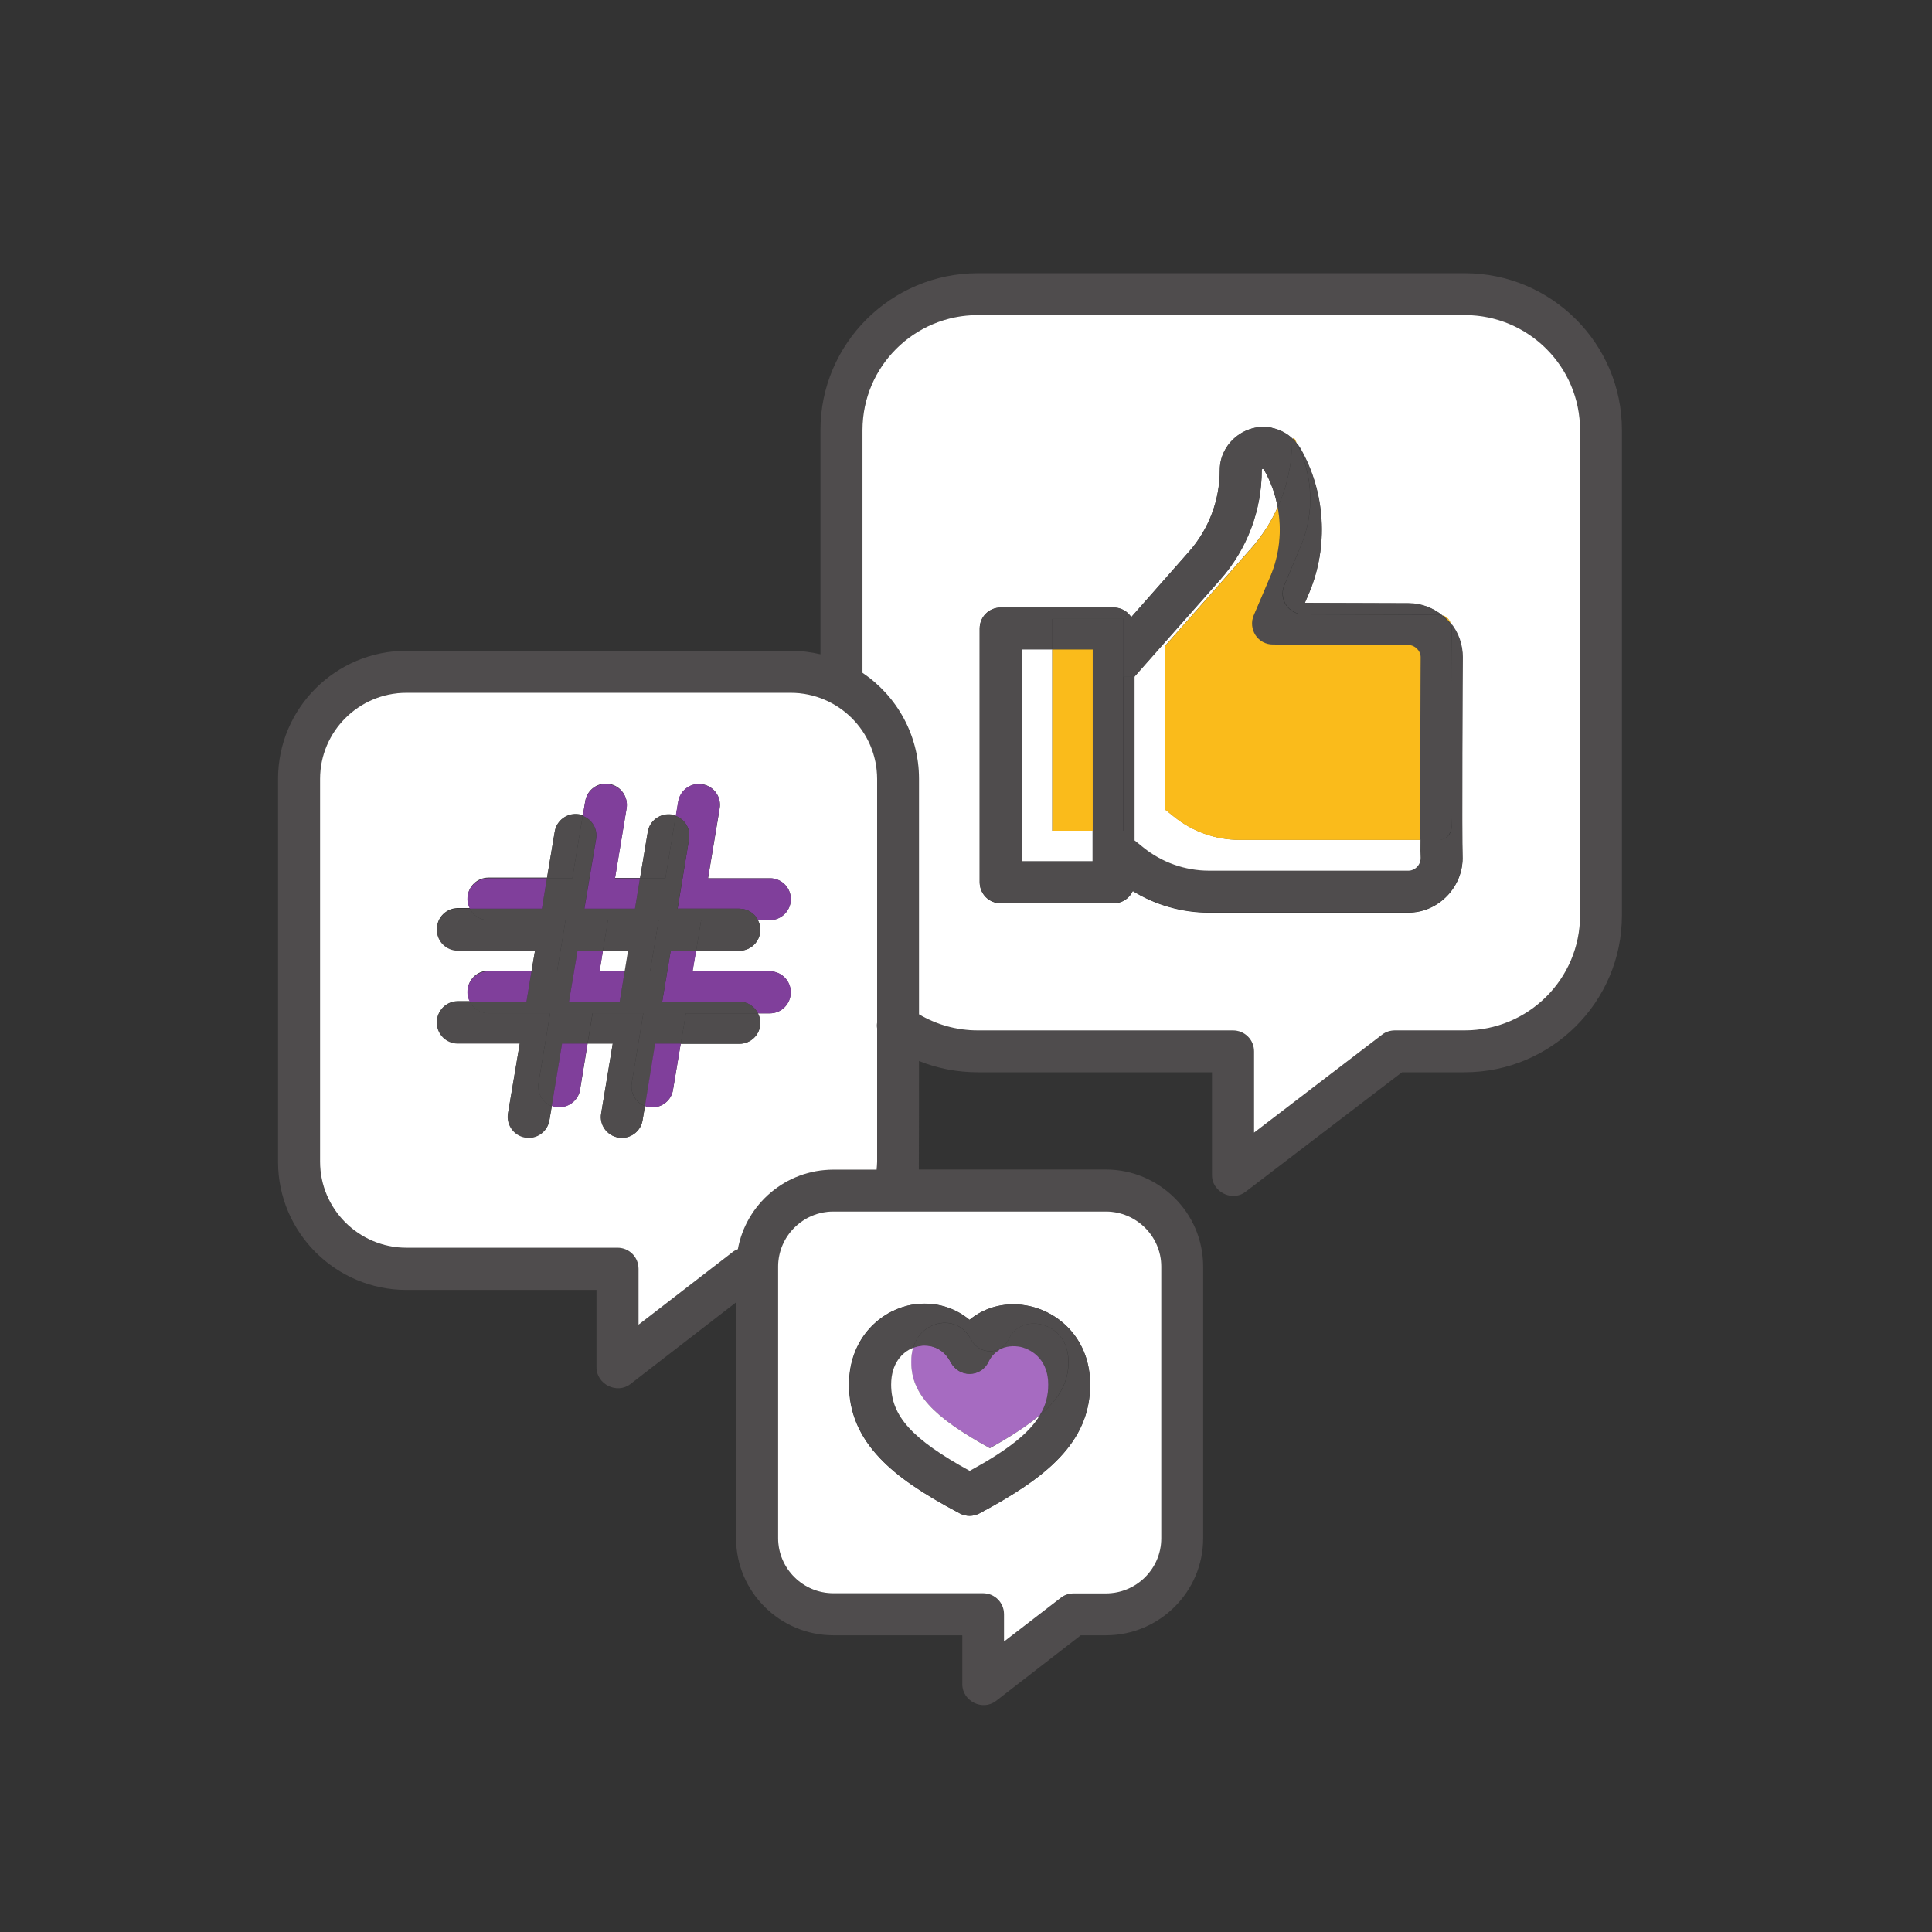 <?xml version="1.0" encoding="utf-8"?>
<!-- Generator: Adobe Illustrator 26.3.1, SVG Export Plug-In . SVG Version: 6.00 Build 0)  -->
<svg version="1.1" id="Capa_1" xmlns="http://www.w3.org/2000/svg" xmlns:xlink="http://www.w3.org/1999/xlink" x="0px" y="0px"
	 viewBox="0 0 1200 1200" style="enable-background:new 0 0 1200 1200;" xml:space="preserve">
<rect x="0" y="0" width="1200" height="1200" fill="#333333" stroke="none"/>
<style type="text/css">
	.st0{fill:#4F4C4D;}
	.st1{fill:#FFFFFF;}
	.st2{fill:#FABB1B;}
	.st3{fill:#A66BC1;}
	.st4{fill:#803F9B;}
</style>
<g>
	<g id="XMLID_00000092439329611422471950000016650406999012188033_">
		<g>
			<path class="st0" d="M1007.4,267.1v301.5c0,53.7-43.8,97.4-97.7,97.4h-38.9l-97.1,74.2c-6.8,5.3-16.5,2-19.8-5.1
				c-0.8-1.6-1.1-3.3-1.1-5.2V666H607.3c-12.7,0-25.1-2.4-36.5-7c0,0,0,65.8-0.1,67.4h116.2c16.6,0,31.7,6.8,42.7,17.7
				c10.9,10.8,17.7,25.9,17.7,42.6v145.6v8.6v14.6c0,33.1-27.1,60.2-60.4,60.2h-15.6l-52.7,40.8c-8.3,6.4-20.9,0.1-20.9-10.4v-30.4
				h-80c-33.3,0-60.5-27-60.5-60.2V808.9l-65.7,50.8c-8.3,6.4-21,0.1-21-10.4v-48.1h-118c-44,0-79.8-35.7-79.8-79.6V597.8v-7.7
				V483.8c0-43.9,35.8-79.6,79.8-79.6H491c6.4,0,12.6,0.8,18.6,2.2V267.1c0-53.7,43.9-97.4,97.8-97.4h264.2h2.5h35.7
				C963.6,169.7,1007.4,213.4,1007.4,267.1z M981.4,568.6V267.1c0-39.4-32.1-71.4-71.7-71.4H874h-2.5H607.3
				c-39.6,0-71.7,32-71.7,71.4v150.8c21.2,14.3,35.1,38.5,35.1,65.9V630c11,6.5,23.5,10,36.5,10h158.5c7.3,0,13.1,5.8,13.1,13v50.6
				l79.6-60.9c2.3-1.7,5-2.6,7.9-2.6h43.3C949.3,640,981.4,608,981.4,568.6z M721.3,955.5v-14.6v-8.6V786.7
				c0-18.8-15.4-34.2-34.4-34.2H517.6c-18.9,0-34.3,15.4-34.3,34.2v168.8c0,18.8,15.4,34.2,34.3,34.2h93c7.2,0,13,5.8,13,13v17
				l35.3-27.2c2.3-1.8,5.1-2.7,7.9-2.7h20.1C705.8,989.7,721.3,974.3,721.3,955.5z M544.8,721.6v-82.9c-0.2-1.1-0.2-2.3,0-3.5V483.8
				c0-29.5-24.1-53.5-53.8-53.5H252.5c-29.6,0-53.7,24-53.7,53.5v106.3v7.7v123.7c0,29.5,24.1,53.5,53.7,53.5h131.1
				c7.2,0,13,5.8,13,13.1v34.7l58.3-45c1-0.8,2.2-1.4,3.4-1.9c5.1-28.1,29.8-49.4,59.3-49.4h26.9
				C544.6,724.9,544.8,723.2,544.8,721.6z"/>
			<path class="st1" d="M789.5,265.6c-16-3-31.8,9.8-31.8,26.3c0,18.7-6.8,36.7-19.1,50.7l-35.9,40.7c-0.6-0.9-1.3-1.7-2.1-2.4
				c-2.4-2.2-5.5-3.5-8.9-3.5h-70.1c-7.3,0-13.1,5.8-13.1,13v157.6c0,7.3,5.8,13.1,13.1,13.1h70.1c5.3,0,9.8-3.1,11.9-7.6
				c14.1,8.7,30.6,13.4,47.4,13.4h123.8c18.9,0,34.5-16.5,33.6-35.3c-0.4-8.4,0-120.6,0-123.1c0-7.9-2.7-15.3-7.3-21
				c-0.7-2.5-2.6-4.5-5.2-5.2c-5.7-4.7-13.1-7.5-21.1-7.5l-64.4-0.2l2.7-6.3c12.1-28.8,10.2-62.3-5.4-89.6c-0.7-1.1-1.4-2.3-2.3-3.3
				c-0.4-0.9-0.9-1.8-1.4-2.7c-0.3-0.4-0.8-0.4-1.1-0.1c-3.1-3-7.1-5.2-11.3-6.4c-0.1,0-0.2,0-0.3,0c-0.1-0.1-0.2-0.1-0.3-0.1
				C790.5,265.9,790,265.7,789.5,265.6z M981.4,267.1v301.5c0,39.4-32.1,71.4-71.7,71.4h-43.3c-2.9,0-5.7,0.9-7.9,2.6l-79.6,60.9
				V653c0-7.2-5.8-13-13.1-13H607.3c-13,0-25.5-3.5-36.5-10V483.8c0-27.4-13.9-51.6-35.1-65.9V267.1c0-39.4,32.1-71.4,71.7-71.4
				h264.2h2.5h35.7C949.3,195.7,981.4,227.7,981.4,267.1z"/>
			<path class="st0" d="M908.4,531.4c0.8,18.8-14.7,35.3-33.6,35.3H751c-16.8,0-33.2-4.7-47.4-13.4c-2.1,4.5-6.6,7.6-11.9,7.6h-70.1
				c-7.3,0-13.1-5.8-13.1-13.1V390.3c0-7.2,5.8-13,13.1-13h70.1c3.4,0,6.5,1.3,8.9,3.5l-2.9,3.6h-44.1v19h-18.9v131.6h44V516h19
				v-95.9h7.1v101.7l5.5,4.4c11.5,9.3,26,14.4,40.8,14.4h123.8c2.1,0,4-0.8,5.5-2.4c0.8-0.8,2.3-2.8,2.2-5.7
				c-0.1-1.8-0.2-5.6-0.2-10.9h11.5c2.1,0,4-0.8,5.6-2.4c0.8-0.9,2.2-2.8,2.1-5.7c-0.4-8-0.3-55.7-0.1-106
				c0.1-9.1,0.1-15.8,0.1-18.4c0-0.7-0.1-1.3-0.3-2c4.6,5.7,7.3,13.1,7.3,21C908.4,410.8,908,523.1,908.4,531.4z"/>
			<path class="st0" d="M901.3,513.7c0.1,2.8-1.3,4.7-2.1,5.7c-1.5,1.5-3.5,2.4-5.6,2.4h-11.5c-0.1-18.6-0.1-56,0.1-95.1
				c0-9.1,0.1-15.8,0.1-18.3c0-4.2-3.5-7.6-7.6-7.6l-84.1-0.3c-4.3,0-8.4-2.2-10.8-5.8c-2.4-3.7-2.8-8.2-1.1-12.2l10.4-24.4
				c5.7-13.6,7.3-28.6,4.5-42.8c5.9-13.2,9-27.5,9-42.2c0-0.3,0.1-0.4,0.3-0.5c0.9,0.8,1.8,1.8,2.5,2.8
				c10.2,19.7,11.2,43.3,2.5,63.8l-10.3,24.4c-1.7,4-1.3,8.6,1.1,12.2c2.4,3.6,6.4,5.8,10.8,5.8l84,0.3c0.8,0,1.5,0.1,2.2,0.4
				c1.9,1.5,3.7,3.3,5.2,5.2c0.2,0.7,0.3,1.3,0.3,2c0,2.5,0,9.2-0.1,18.4C901.1,458.1,901,505.7,901.3,513.7z"/>
			<path class="st2" d="M901.1,387.3c-1.5-1.9-3.3-3.7-5.2-5.2C898.4,382.8,900.4,384.8,901.1,387.3z"/>
			<path class="st0" d="M895.9,382.2c-0.7-0.3-1.4-0.4-2.2-0.4l-84-0.3c-4.4,0-8.5-2.3-10.8-5.8c-2.4-3.7-2.8-8.3-1.1-12.2L808,339
				c8.7-20.4,7.6-44.1-2.5-63.8c0.8,1,1.6,2.2,2.3,3.3c15.5,27.2,17.5,60.7,5.4,89.6l-2.7,6.3l64.4,0.2
				C882.8,374.6,890.1,377.5,895.9,382.2z"/>
			<path class="st1" d="M882.4,532.7c0.1,2.8-1.3,4.8-2.2,5.7c-1.4,1.5-3.4,2.4-5.5,2.4H751c-14.8,0-29.3-5.1-40.8-14.4l-5.5-4.4
				V420.1l53.3-60.3c16.6-18.8,25.7-42.9,25.7-68c0-0.8,1-0.9,1.3-0.3c4.2,7.3,7.1,15.3,8.6,23.5c-4.1,9.3-9.7,17.9-16.6,25.7
				l-53.3,60.4v101.7l5.5,4.4c11.5,9.3,25.9,14.4,40.7,14.4h112.4C882.2,527.1,882.3,530.9,882.4,532.7z"/>
			<path class="st2" d="M882.4,408.3c0,2.4-0.1,9.1-0.1,18.3c-0.2,39.1-0.2,76.6-0.1,95.1H769.9c-14.8,0-29.2-5.1-40.7-14.4
				l-5.5-4.4V401.2l53.3-60.4c6.9-7.8,12.4-16.4,16.6-25.7c2.7,14.2,1.2,29.3-4.5,42.8l-10.4,24.4c-1.7,4-1.2,8.6,1.1,12.2
				c2.4,3.7,6.5,5.8,10.8,5.8l84.1,0.3C878.9,400.7,882.4,404.1,882.4,408.3z"/>
			<path class="st2" d="M804.1,272.5c0.5,0.9,1,1.8,1.4,2.7c-0.8-1-1.6-2-2.5-2.8C803.2,272.2,803.8,272.2,804.1,272.5z"/>
			<path class="st0" d="M802.9,272.5c-0.2,0.1-0.3,0.2-0.3,0.5c0,14.7-3.1,29-9,42.2c-1.5-8.3-4.3-16.2-8.6-23.5
				c-0.3-0.7-1.3-0.5-1.3,0.3c0,25.1-9.1,49.2-25.7,68l-53.3,60.3h-7.1v-35.8l2.9-3.6c0.8,0.8,1.5,1.5,2.1,2.4l35.9-40.7
				c12.3-13.9,19.1-31.9,19.1-50.7c0-16.5,15.8-29.3,31.8-26.3c0.6,0.1,1,0.3,1.6,0.4c0.1,0,0.2,0,0.3,0.1c0.1,0,0.2,0,0.3,0
				C795.9,267.3,799.8,269.4,802.9,272.5z"/>
			<path class="st1" d="M721.3,940.9v14.6c0,18.8-15.4,34.2-34.4,34.2h-20.1c-2.8,0-5.7,0.9-7.9,2.7l-35.3,27.2v-17
				c0-7.2-5.8-13-13-13h-93c-18.9,0-34.3-15.4-34.3-34.2V786.7c0-18.8,15.4-34.2,34.3-34.2h169.3c18.9,0,34.4,15.4,34.4,34.2v145.6
				V940.9z M677.1,860c0-27.9-18.8-44.5-37.4-48.7c-14-3.1-27.6,0.2-37.6,8.5c-10.5-8.8-24.6-12.1-38.6-8.8
				c-18,4.4-36.2,21.2-36.2,49c0,17.2,6.3,32.2,19.3,45.8c10.5,11.1,25.8,21.7,49.5,34.2c1.9,1,4,1.5,6,1.5c2.2,0,4.2-0.5,6.1-1.5
				C649.6,918,677.1,896.1,677.1,860z"/>
			<polygon class="st0" points="697.6,420.1 697.6,516 678.6,516 678.6,403.4 653.6,403.4 653.6,384.3 697.6,384.3 			"/>
			<polygon class="st1" points="678.6,516 678.6,534.9 634.6,534.9 634.6,403.4 653.6,403.4 653.6,516 			"/>
			<rect x="653.6" y="403.4" class="st2" width="25.1" height="112.6"/>
			<path class="st0" d="M639.7,811.3c18.6,4.1,37.4,20.8,37.4,48.7c0,36.1-27.5,58-68.7,80c-1.9,1-4,1.5-6.1,1.5
				c-2.1,0-4.1-0.5-6-1.5c-23.7-12.5-39-23.1-49.5-34.2c-13-13.6-19.3-28.5-19.3-45.8c0-27.8,18.2-44.5,36.2-49
				c14-3.4,28.1,0,38.6,8.8C612.1,811.5,625.7,808.2,639.7,811.3z M663.7,845.9c0-14.3-8.9-21.4-17-23.3c-6.9-1.5-15.8,0.1-20.1,9.1
				c-1.3,2.8-3.5,5-6.2,6.3c-1.6,0.8-3.4,1.2-5.3,1.2c-5,0.1-9.5-2.6-11.9-7.1c-4-7.8-10.5-10.5-16.4-10.5c-1.6,0-3.1,0.3-4.6,0.6
				c-6,1.5-12.4,6.1-15,14.9c-7.1,2.8-13.7,9.9-13.7,22.9c0,19.5,12.9,33.9,48.8,53.6c23.4-12.8,37-23.4,43.6-34.6l0.1-0.1
				C658.6,868.2,663.7,858,663.7,845.9z"/>
			<path class="st0" d="M646.6,822.6c8.2,1.9,17,8.9,17,23.3c0,12.1-5.1,22.3-17.7,33.1c3.7-6,5.2-12.1,5.2-18.9
				c0-14.3-8.9-21.4-17-23.3c-4.2-0.9-9.2-0.7-13.5,1.8l-0.3-0.5c2.7-1.3,4.9-3.5,6.2-6.3C630.8,822.7,639.7,821.1,646.6,822.6z"/>
			<path class="st3" d="M651.1,860c0,6.8-1.5,12.9-5.2,18.9l-0.1,0.1c-7.5,6.4-17.7,13.1-31.1,20.4c-35.9-19.8-48.8-34.1-48.8-53.6
				c0-3.3,0.5-6.2,1.2-8.8c0.8-0.3,1.6-0.6,2.4-0.8c1.5-0.3,3-0.6,4.6-0.6c5.9,0,12.4,2.7,16.4,10.5c2.4,4.4,6.9,7.2,11.9,7.1
				c5-0.1,9.4-3,11.5-7.5c1.6-3.5,4-5.8,6.6-7.3c4.2-2.4,9.2-2.7,13.5-1.8C642.3,838.6,651.1,845.7,651.1,860z"/>
			<path class="st1" d="M645.9,879c-6.6,11.2-20.2,21.8-43.6,34.6c-35.9-19.7-48.8-34.1-48.8-53.6c0-13,6.7-20.1,13.7-22.9
				c-0.8,2.5-1.2,5.5-1.2,8.8c0,19.5,12.9,33.8,48.8,53.6C628.1,892.1,638.3,885.4,645.9,879z"/>
			<path class="st0" d="M620.3,838.1l0.3,0.5c-2.6,1.5-5,3.9-6.6,7.3c-2.1,4.5-6.5,7.4-11.5,7.5c-5,0.1-9.5-2.6-11.9-7.1
				c-4-7.8-10.5-10.5-16.4-10.5c-1.6,0-3.1,0.3-4.6,0.6c-0.8,0.2-1.6,0.5-2.4,0.8c2.5-8.8,8.9-13.4,15-14.9c1.5-0.3,3-0.6,4.6-0.6
				c5.9,0,12.4,2.7,16.4,10.5c2.4,4.4,6.9,7.2,11.9,7.1C616.9,839.3,618.7,838.8,620.3,838.1z"/>
			<path class="st1" d="M544.8,638.7v82.9c0,1.6-0.2,3.3-0.3,4.9h-26.9c-29.6,0-54.2,21.4-59.3,49.4c-1.2,0.5-2.4,1-3.4,1.9
				l-58.3,45v-34.7c0-7.3-5.8-13.1-13-13.1H252.5c-29.6,0-53.7-24-53.7-53.5V597.8v-7.7V483.8c0-29.5,24.1-53.5,53.7-53.5H491
				c29.7,0,53.8,24,53.8,53.5v151.4C544.6,636.4,544.6,637.6,544.8,638.7z M491.2,558.5c0-7.2-5.8-13-13-13h-38.4l7.2-43.4
				c1.2-7.1-3.6-13.8-10.7-15c-7.1-1.2-13.7,3.6-15,10.7l-1.5,8.9c-0.8-0.4-1.6-0.6-2.4-0.8c-7.2-1.1-13.8,3.7-15,10.7l-4.8,28.7
				H382l7.2-43.4c1.1-7.1-3.7-13.8-10.7-15c-7.2-1.2-13.8,3.6-15,10.7l-1.5,8.9c-0.8-0.4-1.6-0.6-2.4-0.8c-7.2-1.1-13.8,3.7-15,10.7
				l-4.8,28.7h-36.4c-7.2,0-13,5.8-13,13c0,2.2,0.6,4.1,1.5,5.9h-7.4c-7.3,0-13.1,5.8-13.1,13c0,7.3,5.8,13.1,13.1,13.1h47.9
				l-2.2,12.8h-26.8c-7.2,0-13,5.8-13,13c0,2.2,0.5,4.1,1.5,5.9h-7.4c-7.3,0-13.1,5.8-13.1,13.1c0,7.2,5.8,13,13.1,13h38.4
				l-7.3,43.4c-1.1,7.1,3.7,13.7,10.7,15c0.8,0.1,1.5,0.2,2.2,0.2c6.3,0,11.8-4.6,12.8-10.9l1.5-8.9c0.8,0.4,1.7,0.6,2.5,0.8
				c0.7,0.1,1.4,0.1,2.1,0.1c6.3,0,11.9-4.5,12.9-10.8l4.7-28.7h15.6l-7.2,43.4c-1.2,7.1,3.6,13.7,10.7,15c0.7,0.1,1.4,0.2,2.1,0.2
				c6.3,0,11.9-4.6,12.9-10.9l1.5-8.9c0.8,0.4,1.6,0.6,2.4,0.8c0.8,0.1,1.4,0.1,2.2,0.1c6.2,0,11.8-4.5,12.8-10.8l4.8-28.7h36.4
				c7.2,0,13-5.8,13-13c0-2.2-0.5-4.1-1.5-5.9h7.4c7.2,0,13-5.8,13-13.1c0-7.2-5.8-13-13-13h-48l2.2-12.8h26.9c7.2,0,13-5.8,13-13.1
				c0-2.2-0.6-4.1-1.5-5.9h7.4C485.4,571.5,491.2,565.6,491.2,558.5z"/>
			<path class="st4" d="M478.2,545.5c7.2,0,13,5.8,13,13c0,7.2-5.8,13-13,13h-7.4c-2.1-4.2-6.5-7.1-11.5-7.1h-38.4L428,521
				c1-6.2-2.6-12.1-8.3-14.2l1.5-8.9c1.2-7.2,7.9-12,15-10.7c7.2,1.1,12,7.9,10.7,15l-7.2,43.4H478.2z"/>
			<path class="st4" d="M478.2,603.3c7.2,0,13,5.8,13,13c0,7.3-5.8,13.1-13,13.1h-7.4c-2.1-4.2-6.5-7.2-11.5-7.2h-48l5.3-31.7h15.8
				l-2.2,12.8H478.2z"/>
			<path class="st0" d="M470.8,571.5c0.9,1.8,1.5,3.8,1.5,5.9c0,7.3-5.8,13.1-13,13.1h-26.9l3.1-19H470.8z"/>
			<path class="st0" d="M470.8,629.4c1,1.8,1.5,3.8,1.5,5.9c0,7.2-5.8,13-13,13h-36.4l3.1-18.9H470.8z"/>
			<path class="st0" d="M470.8,571.5h-35.3l-3.1,19h-15.8l-5.3,31.7h48c5,0,9.4,2.9,11.5,7.2H426l-3.1,18.9h-15.9l-6.3,38.7
				c-5.7-2.1-9.3-8-8.3-14.3l7.2-43.3H368l-3.1,18.9h-15.8l-6.4,38.7c-5.7-2.1-9.2-8-8.2-14.3l7.2-43.3h-38.4c-5,0-9.4-2.9-11.5-7.2
				H327l3.1-18.9H346l5.3-31.8h-48c-5,0-9.4-2.8-11.5-7.1h44.8l3.1-18.9h15.8l6.4-38.7c5.7,2.1,9.3,8,8.3,14.2l-7.3,43.4h31.5
				l3.1-18.9h15.8l6.4-38.7c5.7,2.1,9.3,8,8.3,14.2l-7.2,43.4h38.4C464.3,564.4,468.7,567.2,470.8,571.5z M403.8,603.3l5.3-31.8
				h-31.5l-3.1,19h-15.8l-5.3,31.7h31.5l3.1-18.9H403.8z"/>
			<path class="st4" d="M422.8,648.3L418,677c-1,6.3-6.6,10.8-12.8,10.8c-0.8,0-1.4,0-2.2-0.1c-0.8-0.2-1.6-0.4-2.4-0.8l6.3-38.7
				H422.8z"/>
			<path class="st0" d="M419.7,506.8l-6.4,38.7h-15.8l4.8-28.7c1.1-7.1,7.8-11.9,15-10.7C418.1,506.2,418.9,506.4,419.7,506.8z"/>
			<polygon class="st0" points="409.1,571.5 403.8,603.3 388,603.3 390.1,590.5 374.5,590.5 377.6,571.5 			"/>
			<path class="st0" d="M400.6,687l-1.5,8.9c-1,6.3-6.6,10.9-12.9,10.9c-0.7,0-1.4-0.1-2.1-0.2c-7.2-1.2-12-7.9-10.7-15l7.2-43.4
				h-15.6l3.1-18.9h31.5l-7.2,43.3C391.3,679,394.9,684.9,400.6,687z"/>
			<path class="st4" d="M397.5,545.5l-3.1,18.9H363l7.3-43.4c1-6.2-2.6-12.1-8.3-14.2l1.5-8.9c1.1-7.2,7.8-12,15-10.7
				c7.1,1.1,11.9,7.9,10.7,15l-7.2,43.4H397.5z"/>
			<polygon class="st1" points="390.1,590.5 388,603.3 372.4,603.3 374.5,590.5 			"/>
			<polygon class="st4" points="388,603.3 384.9,622.2 353.4,622.2 358.7,590.5 374.5,590.5 372.4,603.3 			"/>
			<path class="st4" d="M364.9,648.3l-4.7,28.7c-1,6.3-6.6,10.8-12.9,10.8c-0.7,0-1.4,0-2.1-0.1c-0.8-0.2-1.7-0.4-2.5-0.8l6.4-38.7
				H364.9z"/>
			<path class="st0" d="M361.9,506.8l-6.4,38.7h-15.8l4.8-28.7c1.1-7.1,7.8-11.9,15-10.7C360.3,506.2,361.1,506.4,361.9,506.8z"/>
			<path class="st0" d="M351.3,571.5l-5.3,31.8h-15.9l2.2-12.8h-47.9c-7.3,0-13.1-5.8-13.1-13.1c0-7.2,5.8-13,13.1-13h7.4
				c2.1,4.2,6.5,7.1,11.5,7.1H351.3z"/>
			<path class="st0" d="M342.7,687l-1.5,8.9c-1,6.3-6.5,10.9-12.8,10.9c-0.7,0-1.4-0.1-2.2-0.2c-7.1-1.2-11.9-7.9-10.7-15l7.3-43.4
				h-38.4c-7.3,0-13.1-5.8-13.1-13c0-7.3,5.8-13.1,13.1-13.1h7.4c2.1,4.2,6.5,7.2,11.5,7.2h38.4l-7.2,43.3
				C333.5,679,337.1,684.9,342.7,687z"/>
			<path class="st4" d="M339.7,545.5l-3.1,18.9h-44.8c-0.9-1.8-1.5-3.8-1.5-5.9c0-7.2,5.8-13,13-13H339.7z"/>
			<path class="st4" d="M330.1,603.3l-3.1,18.9h-35.2c-1-1.8-1.5-3.8-1.5-5.9c0-7.2,5.8-13,13-13H330.1z"/>
		</g>
		<g>
		</g>
	</g>
</g>
</svg>
